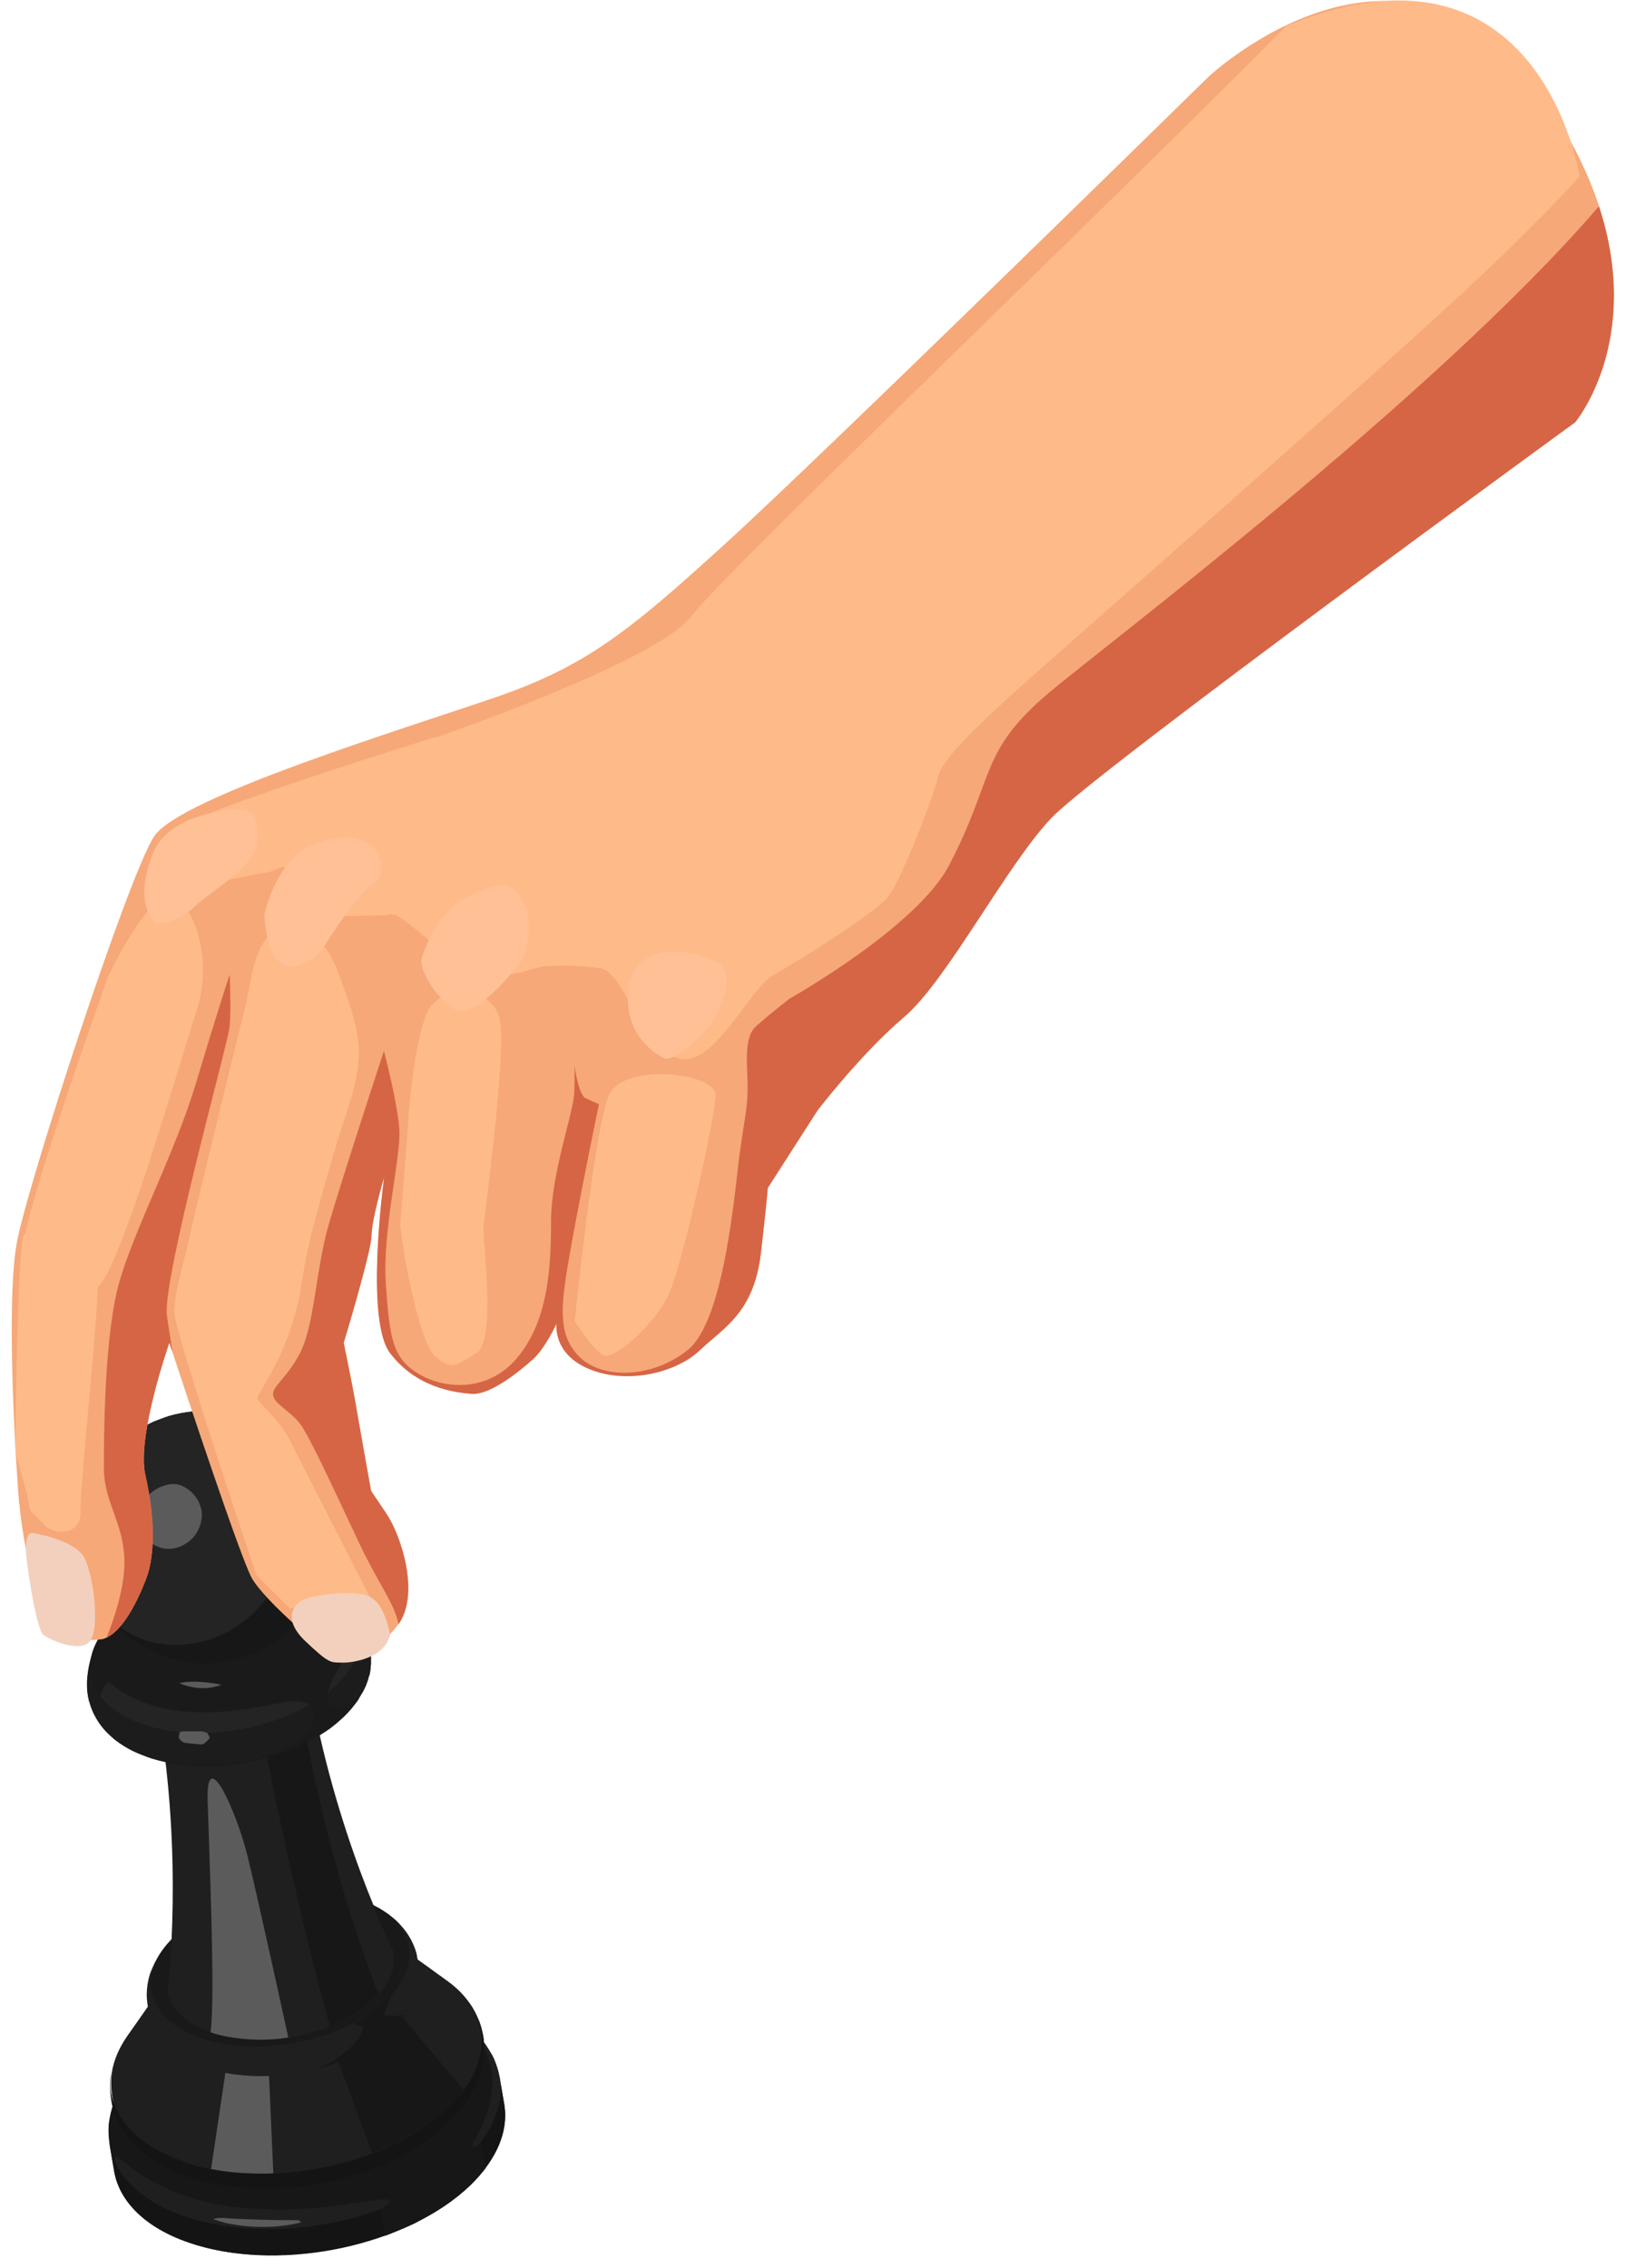 <svg width="76" height="106" viewBox="0 0 76 106" fill="none" xmlns="http://www.w3.org/2000/svg">
<g clip-path="url(#clip0_644_39005)">
<path d="M5.125 100.25L5.335 101.48C5.575 102.87 6.755 104.1 8.805 104.81C11.515 105.75 15.035 105.54 17.995 104.47V104.5C18.185 104.43 18.355 104.35 18.545 104.27C18.725 104.2 18.905 104.13 19.085 104.05C19.165 104.01 19.255 103.98 19.335 103.94C19.575 103.82 19.795 103.68 20.025 103.55C20.175 103.47 20.325 103.39 20.465 103.3C20.895 103.03 21.305 102.74 21.665 102.42C21.785 102.32 21.895 102.21 22.005 102.11C22.025 102.09 22.045 102.06 22.065 102.04C22.285 101.82 22.485 101.59 22.665 101.37C22.665 101.37 22.685 101.35 22.685 101.34C23.445 100.33 23.735 99.29 23.565 98.33L23.355 97.1C23.325 96.98 23.295 96.81 23.255 96.69C23.195 96.5 23.105 96.24 23.005 96.06C22.895 95.87 22.755 95.64 22.615 95.45C22.615 95.43 22.615 95.41 22.615 95.39C22.615 95.3 22.595 95.18 22.575 95.09C22.535 94.9 22.485 94.64 22.345 94.34C22.305 94.25 22.255 94.13 22.205 94.04C22.185 94 22.155 93.96 22.135 93.92C22.135 93.92 22.135 93.91 22.125 93.9C22.065 93.79 21.995 93.69 21.935 93.6C21.975 93.66 22.005 93.73 22.045 93.8C21.775 93.36 21.405 92.95 20.915 92.6C20.835 92.54 20.735 92.47 20.655 92.41C20.615 92.38 20.565 92.34 20.525 92.32C20.445 92.26 20.345 92.19 20.265 92.13C20.185 92.07 20.085 92 20.005 91.94C19.965 91.91 19.915 91.87 19.875 91.85C19.795 91.79 19.695 91.72 19.615 91.66C19.585 91.64 19.545 91.61 19.515 91.59C19.495 91.48 19.485 91.37 19.455 91.26C19.285 90.66 18.945 90.24 18.855 90.13C18.775 90.04 18.595 89.82 18.405 89.67C18.325 89.61 18.225 89.52 18.145 89.46C18.045 89.39 17.925 89.32 17.805 89.24C17.785 89.23 17.765 89.21 17.745 89.2C17.715 89.18 17.675 89.15 17.645 89.14C17.675 89.15 17.685 89.17 17.715 89.19C17.635 89.15 17.545 89.11 17.465 89.07C16.715 87.25 15.695 84.42 14.945 81.11C14.985 81.08 15.025 81.06 15.065 81.03C15.095 81.01 15.125 80.99 15.165 80.97C15.275 80.9 15.365 80.83 15.415 80.8C15.615 80.65 15.755 80.53 15.825 80.47C15.855 80.44 15.895 80.4 15.935 80.37C16.105 80.22 16.215 80.1 16.275 80.04C16.285 80.03 16.305 80.01 16.315 79.99C16.385 79.92 16.455 79.84 16.505 79.77C16.585 79.67 16.695 79.53 16.765 79.42C16.765 79.41 16.785 79.39 16.785 79.38L16.805 79.34C16.855 79.26 16.905 79.17 16.955 79.09L16.975 79.06C17.025 78.96 17.075 78.87 17.125 78.74C17.125 78.72 17.135 78.71 17.145 78.69C17.155 78.66 17.165 78.63 17.175 78.6C17.195 78.55 17.215 78.49 17.225 78.44V78.41C17.225 78.41 17.235 78.38 17.245 78.37C17.245 78.36 17.255 78.33 17.265 78.32C17.265 78.32 17.295 78.22 17.315 78.08C17.315 78.04 17.325 78.01 17.325 78C17.325 77.98 17.325 77.96 17.325 77.94C17.325 77.89 17.335 77.84 17.345 77.78C17.345 77.76 17.345 77.75 17.345 77.73V77.67C17.345 77.67 17.345 77.63 17.345 77.61C17.345 77.58 17.345 77.55 17.345 77.52C17.345 77.5 17.345 77.49 17.345 77.48C17.345 77.45 17.345 77.43 17.345 77.4C17.345 77.34 17.345 77.27 17.335 77.22C17.335 77.22 17.335 77.21 17.335 77.2V77.17C17.325 77.1 17.305 77.02 17.295 76.96V76.9C17.295 76.9 17.275 76.88 17.275 76.86C17.255 76.8 17.245 76.73 17.225 76.65C17.225 76.65 17.215 76.62 17.215 76.61C17.215 76.61 17.215 76.6 17.215 76.59C17.215 76.58 17.215 76.57 17.205 76.56C17.185 76.51 17.175 76.45 17.135 76.36C17.135 76.36 17.135 76.36 17.135 76.35L17.075 76.2C17.075 76.2 17.055 76.16 17.045 76.14L17.025 76.1C16.995 76.04 16.975 76 16.945 75.95C16.945 75.93 16.935 75.92 16.925 75.9C16.925 75.88 16.905 75.87 16.895 75.86C16.895 75.86 16.885 75.84 16.875 75.83C16.855 75.8 16.845 75.77 16.825 75.74C16.785 75.67 16.745 75.6 16.695 75.52C16.685 75.5 16.675 75.48 16.655 75.46C16.635 75.43 16.605 75.38 16.575 75.34C16.535 75.28 16.485 75.21 16.465 75.18C16.355 75.05 16.215 74.87 16.105 74.75L15.835 74.5C15.735 74.42 15.605 74.31 15.495 74.24L15.165 74.03L15.105 74C15.105 74 15.135 73.93 15.145 73.9L15.195 73.78C15.215 73.7 15.245 73.61 15.275 73.52C15.295 73.46 15.315 73.41 15.325 73.35C15.345 73.27 15.365 73.17 15.395 73.07C15.395 73.07 15.395 73.07 15.395 73.06C15.425 72.9 15.455 72.75 15.475 72.61C15.495 72.4 15.515 72.11 15.525 71.9C15.525 71.76 15.525 71.57 15.515 71.43C15.515 71.3 15.485 71.11 15.455 70.91C15.455 70.89 15.455 70.86 15.445 70.83V70.79C15.425 70.71 15.405 70.64 15.385 70.56L15.345 70.38C15.345 70.38 15.345 70.36 15.345 70.35C15.305 70.21 15.265 70.06 15.215 69.93C15.175 69.81 15.085 69.56 14.935 69.26C14.925 69.23 14.915 69.21 14.895 69.18L14.815 69.03C14.785 68.97 14.755 68.92 14.715 68.86L14.675 68.78C14.585 68.64 14.525 68.55 14.475 68.47C14.455 68.45 14.445 68.43 14.435 68.4C14.435 68.39 14.415 68.38 14.415 68.37C14.325 68.24 14.265 68.17 14.135 68.02L14.095 67.97C14.095 67.97 14.015 67.89 13.975 67.84L13.835 67.69C13.835 67.69 13.805 67.66 13.785 67.65C13.545 67.41 13.335 67.24 13.255 67.18C13.185 67.13 13.095 67.06 12.985 66.99L12.915 66.94C12.915 66.94 12.835 66.89 12.805 66.87C12.725 66.82 12.635 66.77 12.535 66.71C12.485 66.68 12.425 66.65 12.375 66.62L12.285 66.58C12.285 66.58 12.195 66.54 12.155 66.52L12.025 66.46C11.955 66.43 11.885 66.4 11.805 66.37C11.755 66.35 11.725 66.33 11.675 66.31C11.665 66.31 11.645 66.31 11.635 66.3C11.605 66.3 11.585 66.28 11.555 66.27L11.215 66.16C11.095 66.13 10.945 66.09 10.825 66.06H10.805C10.805 66.06 10.785 66.06 10.765 66.05L10.505 66C10.405 65.99 10.275 65.97 10.175 65.96L9.885 65.94C9.795 65.94 9.685 65.94 9.595 65.94C9.585 65.94 9.565 65.94 9.555 65.94C9.585 65.94 9.615 65.94 9.655 65.94C8.715 65.94 7.975 66.15 7.765 66.23C7.545 66.31 7.435 66.35 7.235 66.43C7.105 66.49 6.945 66.56 6.675 66.71C6.475 66.83 6.155 67.02 5.745 67.37C5.575 67.53 5.345 67.74 5.185 67.92C5.045 68.09 4.865 68.29 4.635 68.64C4.195 69.33 3.995 69.96 3.935 70.19C3.875 70.41 3.795 70.7 3.775 70.93C3.728 71.35 3.708 71.743 3.715 72.11C3.725 72.5 3.825 73.15 4.025 73.73C4.075 73.87 4.185 74.18 4.385 74.56C4.385 74.55 4.365 74.54 4.365 74.53L4.435 74.65C4.465 74.71 4.495 74.76 4.535 74.82L4.595 74.93C4.625 74.98 4.675 75.04 4.705 75.1C4.745 75.15 4.765 75.21 4.805 75.26C4.855 75.33 4.905 75.38 4.955 75.44C5.005 75.51 5.055 75.58 5.105 75.64C5.125 75.66 5.125 75.67 5.145 75.68C5.185 75.72 5.215 75.76 5.255 75.8C4.795 76.27 4.495 76.77 4.355 77.25C4.335 77.32 4.295 77.48 4.255 77.64C4.255 77.66 4.255 77.67 4.245 77.69C4.225 77.79 4.205 77.88 4.185 77.97C4.185 77.98 4.185 78.01 4.185 78.02C4.185 78.04 4.185 78.06 4.175 78.08C4.155 78.2 4.135 78.38 4.135 78.61C4.135 78.67 4.135 78.72 4.135 78.77V78.79C4.135 78.79 4.135 78.8 4.135 78.81C4.135 78.83 4.135 78.85 4.135 78.87C4.135 78.96 4.155 79.06 4.165 79.17C4.175 79.26 4.195 79.34 4.215 79.41C4.215 79.45 4.215 79.47 4.235 79.51C4.235 79.53 4.245 79.54 4.255 79.56C4.325 79.82 4.415 80.01 4.465 80.11L4.485 80.15L4.505 80.19C4.505 80.2 4.525 80.21 4.525 80.22L4.625 80.39C4.685 80.49 4.765 80.6 4.885 80.74V80.76C4.885 80.76 4.925 80.79 4.935 80.8L5.125 81C5.215 81.09 5.305 81.17 5.395 81.24C5.395 81.24 5.425 81.26 5.425 81.27C5.425 81.27 5.435 81.28 5.445 81.29C5.465 81.31 5.515 81.34 5.555 81.37C5.595 81.4 5.615 81.41 5.665 81.45C5.685 81.46 5.705 81.48 5.725 81.49L5.765 81.52C5.845 81.57 5.935 81.62 6.025 81.67C6.055 81.69 6.075 81.7 6.115 81.72C6.125 81.72 6.135 81.73 6.155 81.74C6.305 81.82 6.385 81.86 6.515 81.91H6.535L6.555 81.93L6.605 81.95C6.605 81.95 6.625 81.95 6.635 81.95C6.725 81.98 6.815 82.02 6.945 82.07C6.945 82.07 6.975 82.08 7.025 82.1C7.055 82.1 7.095 82.12 7.145 82.14C7.165 82.14 7.175 82.14 7.195 82.16C7.255 82.18 7.325 82.2 7.405 82.22C7.435 82.22 7.455 82.23 7.485 82.24C7.555 82.26 7.625 82.28 7.705 82.29C7.735 82.29 7.755 82.3 7.785 82.31C8.185 85.69 8.165 88.69 8.075 90.66C7.995 90.74 7.905 90.83 7.835 90.91C7.875 90.87 7.895 90.82 7.925 90.78C7.875 90.84 7.805 90.92 7.745 91C7.745 91.01 7.725 91.02 7.725 91.03C7.645 91.13 7.565 91.24 7.495 91.34C7.325 91.62 7.255 91.74 7.105 92.11C7.045 92.25 6.875 92.77 6.915 93.39C6.915 93.53 6.945 93.67 6.965 93.79C6.965 93.78 6.965 93.76 6.955 93.75C6.625 94.22 6.305 94.69 5.975 95.15C5.615 95.67 5.405 96.19 5.305 96.7C5.325 96.61 5.325 96.52 5.355 96.44C5.315 96.59 5.275 96.8 5.245 96.95C5.225 97.06 5.215 97.2 5.215 97.3C5.215 97.61 5.215 97.87 5.305 98.32C5.305 98.35 5.325 98.37 5.335 98.4L5.235 98.75C5.215 98.86 5.195 98.99 5.175 99.11C5.175 99.13 5.165 99.16 5.165 99.18C5.165 99.2 5.165 99.22 5.165 99.24C5.165 99.24 5.165 99.26 5.165 99.27V99.3C5.155 99.43 5.145 99.58 5.155 99.7C5.155 99.86 5.185 100.07 5.205 100.23L5.125 100.25Z" fill="#1F1F1F"/>
<path d="M19.655 93.46C18.925 93.22 18.015 92.95 16.455 92.87C15.425 92.82 14.195 92.9 13.075 93.11C11.485 93.41 10.295 93.89 9.865 94.09C9.685 94.17 9.445 94.28 9.265 94.37C9.095 94.46 8.865 94.58 8.695 94.68C8.525 94.77 8.315 94.91 8.155 95.01C8.155 95.01 7.665 95.31 7.125 95.79C7.475 95.48 8.555 95.84 8.625 95.86C10.985 93.81 15.345 93 18.365 94.05C21.385 95.1 21.915 97.62 19.555 99.66C17.195 101.7 12.835 102.52 9.815 101.47C6.795 100.42 6.265 97.9 8.625 95.86C8.555 95.84 7.485 95.49 7.125 95.79C6.995 95.91 6.815 96.06 6.695 96.19C6.495 96.4 6.235 96.7 6.055 96.93C5.915 97.1 5.625 97.56 5.505 97.83C5.435 97.98 5.345 98.18 5.295 98.33C5.215 98.58 5.135 98.93 5.095 99.19C5.075 99.34 5.065 99.55 5.075 99.71C5.075 99.87 5.105 100.08 5.125 100.24C5.365 101.63 6.545 102.86 8.595 103.57C12.585 104.96 18.335 103.89 21.455 101.18C22.965 99.87 23.585 98.41 23.355 97.1C23.325 96.98 23.295 96.81 23.255 96.69C23.195 96.5 23.105 96.24 23.005 96.06C22.875 95.83 22.675 95.53 22.525 95.32C22.425 95.19 22.265 95.03 22.145 94.91C22.025 94.79 21.855 94.64 21.715 94.54C21.455 94.36 21.105 94.13 20.835 93.97C20.835 93.97 20.225 93.64 19.655 93.46Z" fill="#1F1F1F"/>
<path d="M7.125 95.8C6.895 96.01 6.605 96.3 6.395 96.52L6.055 96.94C5.955 97.08 5.825 97.27 5.735 97.42L5.505 97.85C5.445 98 5.355 98.2 5.295 98.35L5.175 98.78C5.145 98.94 5.105 99.14 5.095 99.3V99.73C5.095 99.89 5.105 100.1 5.135 100.26C5.195 100.61 5.315 100.95 5.495 101.27C5.355 100.91 5.365 100.83 5.375 100.81C5.475 100.71 5.685 100.96 5.795 101.05C7.275 102.28 9.155 103 11.405 103.2C13.805 103.41 15.575 103.13 17.625 102.82C17.885 102.78 18.095 102.8 18.095 102.8C18.135 102.8 18.205 102.84 18.215 102.88C18.225 102.95 18.155 103.01 17.805 103.28C19.205 102.78 20.465 102.08 21.465 101.21C21.875 100.86 22.215 100.5 22.485 100.13C22.465 100.15 22.445 100.17 22.425 100.18C22.335 100.24 22.145 100.41 22.095 100.32C22.015 100.2 22.205 100 22.275 99.87C24.425 95.85 21.325 94.12 19.895 93.56C19.655 93.47 19.325 93.37 19.075 93.29C18.885 93.24 18.625 93.17 18.425 93.13L17.795 93.02C17.595 93 17.325 92.96 17.125 92.94L16.465 92.89C16.265 92.89 15.995 92.87 15.785 92.88L15.115 92.9C14.915 92.91 14.635 92.93 14.435 92.95L13.755 93.03C13.555 93.06 13.285 93.1 13.085 93.14L12.415 93.28C12.215 93.33 11.955 93.39 11.755 93.45L11.115 93.65C10.925 93.72 10.665 93.8 10.485 93.88L9.875 94.13C9.695 94.22 9.455 94.32 9.275 94.41L8.705 94.72C8.535 94.82 8.315 94.96 8.145 95.06L7.635 95.42C7.485 95.54 7.275 95.7 7.135 95.83C7.485 95.52 8.565 95.88 8.635 95.9C10.995 93.85 15.355 93.04 18.375 94.09C21.395 95.14 21.925 97.66 19.565 99.7C17.205 101.74 12.845 102.56 9.825 101.51C6.805 100.46 6.275 97.94 8.635 95.9C8.565 95.88 7.495 95.53 7.135 95.83L7.125 95.8Z" fill="#171717"/>
<path d="M4.185 79.53C4.265 79.84 4.405 80.11 4.455 80.21C4.675 80.62 5.005 81 5.405 81.31C5.505 81.39 5.735 81.56 6.105 81.76C6.365 81.9 6.395 81.91 6.925 82.11C6.925 82.11 7.275 82.24 7.815 82.36C8.225 82.45 8.575 82.48 8.735 82.5C9.495 82.58 10.275 82.54 10.625 82.5C11.285 82.43 11.355 82.41 12.035 82.27C12.295 82.22 12.525 82.14 12.945 82.01C13.035 81.98 13.825 81.73 14.665 81.25C15.105 80.99 15.405 80.76 15.435 80.74C15.915 80.37 16.135 80.14 16.225 80.03C16.375 79.85 16.575 79.6 16.715 79.41C16.795 79.3 16.875 79.15 16.935 79.03C17.075 78.79 17.165 78.46 17.215 78.29C17.215 78.29 17.325 77.91 17.315 77.5C17.315 77.11 17.265 76.95 17.185 76.63C17.155 76.52 17.075 76.28 16.875 75.89C16.725 75.61 16.515 75.31 16.415 75.17C16.015 74.61 15.345 74.14 14.425 73.82C11.675 72.86 7.705 73.6 5.555 75.47C4.895 76.04 4.485 76.66 4.305 77.26C4.275 77.38 4.175 77.74 4.135 77.98C4.105 78.17 4.055 78.49 4.065 78.78C4.065 78.97 4.085 79.21 4.165 79.54L4.185 79.53Z" fill="#1A1A1A"/>
<path d="M7.995 95.71C7.995 95.71 8.025 95.73 8.035 95.75C8.025 95.74 8.005 95.73 7.995 95.71ZM7.945 95.65C7.945 95.65 7.965 95.67 7.975 95.68C7.965 95.67 7.955 95.66 7.945 95.65ZM7.885 95.6C7.885 95.6 7.905 95.62 7.915 95.63C7.905 95.62 7.895 95.61 7.885 95.6ZM7.835 95.54C7.835 95.54 7.855 95.56 7.865 95.57C7.855 95.56 7.845 95.55 7.835 95.54ZM7.785 95.48C7.785 95.48 7.805 95.5 7.815 95.51C7.815 95.5 7.795 95.49 7.785 95.48ZM7.735 95.42C7.735 95.42 7.755 95.44 7.765 95.45C7.765 95.44 7.745 95.43 7.735 95.42ZM7.685 95.36C7.685 95.36 7.705 95.38 7.715 95.39C7.715 95.38 7.695 95.37 7.685 95.36ZM7.645 95.3C7.645 95.3 7.665 95.32 7.675 95.34C7.675 95.33 7.655 95.32 7.645 95.3ZM7.595 95.23C7.595 95.23 7.615 95.26 7.615 95.27C7.615 95.26 7.595 95.24 7.595 95.23ZM7.555 95.16C7.555 95.16 7.575 95.19 7.585 95.2C7.585 95.19 7.565 95.17 7.555 95.16ZM7.505 95.08C7.505 95.08 7.525 95.12 7.545 95.14C7.535 95.12 7.525 95.1 7.505 95.08ZM7.475 95.02C7.475 95.02 7.495 95.06 7.505 95.08C7.495 95.06 7.485 95.04 7.475 95.02ZM7.445 94.95C7.445 94.95 7.455 94.98 7.465 94.99C7.465 94.98 7.455 94.96 7.445 94.95ZM7.415 94.89C7.415 94.89 7.425 94.92 7.435 94.93C7.435 94.92 7.425 94.9 7.415 94.89ZM7.385 94.82C7.385 94.82 7.395 94.85 7.405 94.86C7.405 94.85 7.395 94.83 7.385 94.82ZM7.355 94.76C7.355 94.76 7.355 94.78 7.365 94.8C7.365 94.79 7.365 94.78 7.355 94.76ZM7.335 94.69C7.335 94.69 7.335 94.71 7.345 94.73C7.345 94.72 7.345 94.71 7.335 94.69ZM7.315 94.62C7.315 94.62 7.315 94.65 7.325 94.66C7.325 94.65 7.325 94.63 7.315 94.62ZM7.295 94.55C7.295 94.55 7.295 94.58 7.295 94.59C7.295 94.58 7.295 94.56 7.295 94.55ZM7.285 94.48C7.285 94.48 7.285 94.51 7.285 94.52C7.285 94.51 7.285 94.49 7.285 94.48ZM8.495 101.01C12.265 102.32 17.725 101.31 20.675 98.75C23.095 96.65 23.085 94.15 20.905 92.59C20.825 92.53 20.725 92.46 20.645 92.4C20.605 92.37 20.555 92.33 20.515 92.31C20.435 92.25 20.335 92.18 20.255 92.12C20.175 92.06 20.075 91.99 19.995 91.93C19.955 91.9 19.905 91.86 19.865 91.84C19.785 91.78 19.685 91.71 19.605 91.65C19.525 91.59 19.425 91.52 19.345 91.46C19.305 91.43 19.255 91.39 19.215 91.37C19.195 91.36 19.175 91.34 19.165 91.33C19.165 91.43 19.165 91.52 19.145 91.62C19.725 92.64 19.415 93.92 18.135 95.03C16.065 96.83 12.245 97.54 9.595 96.61C9.025 96.41 8.555 96.15 8.185 95.85C8.185 95.85 8.195 95.86 8.205 95.87C8.205 95.87 8.165 95.83 8.145 95.82C8.145 95.82 8.135 95.81 8.125 95.8C7.925 95.62 7.555 95.28 7.265 94.74C7.095 94.42 6.985 94.11 6.925 93.77C6.595 94.24 6.275 94.71 5.945 95.17C4.355 97.45 5.315 99.89 8.525 101L8.495 101.01ZM8.055 95.77C8.055 95.77 8.075 95.79 8.095 95.8C8.095 95.8 8.065 95.78 8.055 95.77ZM7.265 93.72C7.265 93.72 7.265 93.69 7.265 93.68C7.265 93.69 7.265 93.71 7.265 93.72ZM7.255 93.79C7.255 93.79 7.255 93.76 7.255 93.75C7.255 93.76 7.255 93.78 7.255 93.79ZM7.245 93.86C7.245 93.86 7.245 93.83 7.245 93.82C7.245 93.83 7.245 93.85 7.245 93.86ZM7.245 93.93C7.245 93.93 7.245 93.9 7.245 93.89C7.245 93.9 7.245 93.92 7.245 93.93ZM7.235 94.01C7.235 94.01 7.235 93.98 7.235 93.97C7.235 93.98 7.235 94 7.235 94.01ZM7.235 94.08C7.235 94.08 7.235 94.05 7.235 94.04C7.235 94.05 7.235 94.07 7.235 94.08ZM7.245 94.16C7.245 94.16 7.245 94.12 7.245 94.1C7.245 94.12 7.245 94.14 7.245 94.16ZM7.245 94.25C7.245 94.25 7.245 94.2 7.245 94.18C7.245 94.2 7.245 94.23 7.245 94.25ZM7.255 94.32C7.255 94.32 7.255 94.29 7.255 94.27C7.255 94.29 7.255 94.3 7.255 94.32ZM7.265 94.39C7.265 94.39 7.265 94.36 7.265 94.35C7.265 94.36 7.265 94.38 7.265 94.39ZM7.275 94.45C7.275 94.45 7.275 94.42 7.275 94.41C7.275 94.42 7.275 94.44 7.275 94.45Z" fill="#1F1F1F"/>
<path d="M10.535 96.88C10.705 96.91 10.885 96.94 11.065 96.96C11.555 97.02 12.065 97.04 12.575 97.02L12.775 101.58C12.045 101.61 11.315 101.58 10.625 101.5C10.365 101.47 10.115 101.43 9.865 101.38L10.535 96.88Z" fill="#5B5B5B"/>
<path d="M23.565 98.34L23.355 97.11C23.585 98.42 22.965 99.88 21.455 101.19C18.335 103.9 12.585 104.97 8.595 103.58C6.545 102.87 5.365 101.64 5.125 100.25L5.335 101.48C5.575 102.87 6.755 104.1 8.805 104.81C12.795 106.2 18.545 105.13 21.665 102.42C23.175 101.11 23.795 99.65 23.565 98.34Z" fill="#141414"/>
<path d="M20.645 99.5C20.846 99.32 21.105 99.08 21.285 98.88C21.566 98.57 21.765 98.3 21.805 98.22C21.866 98.13 21.945 98.02 21.995 97.93C22.076 97.79 22.175 97.6 22.245 97.46C22.335 97.25 22.456 96.99 22.546 96.54C22.546 96.54 22.616 96.18 22.625 95.88C22.625 95.74 22.625 95.55 22.605 95.41C22.605 95.32 22.585 95.2 22.566 95.11C22.526 94.92 22.476 94.66 22.335 94.36C22.296 94.27 22.245 94.15 22.195 94.06C22.116 93.92 22.006 93.75 21.925 93.62C22.995 95.13 22.625 97.08 20.675 98.77C17.726 101.33 12.275 102.34 8.496 101.03C5.886 100.12 4.766 98.34 5.286 96.49C5.246 96.64 5.206 96.85 5.176 97C5.156 97.11 5.146 97.25 5.146 97.35C5.146 97.66 5.146 97.92 5.236 98.37C5.356 98.93 5.666 99.52 6.066 99.99C6.616 100.63 7.186 101 7.796 101.32C8.216 101.54 8.766 101.73 8.766 101.73C8.916 101.78 9.126 101.85 9.276 101.89C9.506 101.95 9.826 102.03 10.066 102.08C13.046 102.67 16.686 102.03 19.285 100.49C19.555 100.32 19.916 100.08 20.175 99.89C20.326 99.79 20.506 99.63 20.645 99.51V99.5Z" fill="#141414"/>
<path d="M19.005 94.01C19.115 93.82 19.405 93.33 19.515 92.63C19.585 92.16 19.565 91.7 19.435 91.25C19.265 90.65 18.925 90.23 18.835 90.12C18.755 90.03 18.575 89.81 18.385 89.66C18.305 89.6 18.205 89.51 18.125 89.45C17.975 89.35 17.775 89.22 17.615 89.13C19.525 90.18 19.695 92.09 17.865 93.68C15.805 95.47 12.005 96.17 9.375 95.26C6.955 94.42 6.365 92.5 7.875 90.81C7.745 90.97 7.555 91.19 7.445 91.37C7.275 91.65 7.205 91.77 7.055 92.14C6.995 92.28 6.825 92.8 6.865 93.42C6.905 94.04 7.125 94.52 7.225 94.7C7.325 94.89 7.605 95.4 8.195 95.88C8.555 96.18 9.025 96.43 9.585 96.63C12.235 97.55 16.055 96.84 18.125 95.05C18.505 94.72 18.805 94.37 19.015 94.03L19.005 94.01Z" fill="#1F1F1F"/>
<path d="M8.325 90.36L8.935 90.69C7.135 92.26 13.485 88.85 12.005 89.21L11.825 88.67C13.515 88.27 15.345 88.27 16.815 88.78C17.515 89.02 18.055 89.35 18.445 89.74C19.515 90.82 19.375 92.36 17.855 93.67C15.795 95.46 11.995 96.16 9.365 95.25C6.735 94.33 6.265 92.14 8.325 90.35V90.36Z" fill="#191919"/>
<path d="M6.485 73.39C4.925 74.74 5.275 76.4 7.275 77.1C9.275 77.8 12.145 77.26 13.705 75.91C15.265 74.56 14.915 72.9 12.915 72.2C10.925 71.51 8.045 72.04 6.485 73.39Z" fill="#1A1A1A"/>
<path d="M10.495 103.89C10.675 103.93 12.335 104.32 14.085 103.87C14.035 103.84 13.975 103.77 13.915 103.77C13.885 103.77 13.845 103.77 13.815 103.77C13.615 103.77 13.355 103.77 13.155 103.77C13.135 103.77 11.375 103.74 10.665 103.68C10.298 103.646 10.068 103.663 9.975 103.73C10.135 103.78 10.345 103.85 10.505 103.89H10.495Z" fill="#5B5B5B"/>
<path d="M17.795 103.26C18.255 103.09 18.695 102.91 19.125 102.7C19.995 102.28 20.795 101.77 21.465 101.19C21.585 101.09 21.695 100.98 21.805 100.88C22.065 100.63 22.295 100.37 22.485 100.11L22.695 101.34C22.495 101.6 22.275 101.86 22.015 102.11C21.905 102.21 21.795 102.32 21.675 102.42C21.005 103 20.215 103.51 19.335 103.93C18.905 104.14 18.465 104.32 18.005 104.49L17.795 103.26Z" fill="#171717"/>
<path d="M21.675 97.68L18.815 94.29C18.685 94.47 18.535 94.64 18.365 94.81L21.035 98.43C21.285 98.19 21.495 97.94 21.685 97.69L21.675 97.68Z" fill="#171717"/>
<path d="M21.035 98.42L18.366 94.8C18.285 94.88 18.206 94.96 18.116 95.03C17.745 95.35 17.316 95.64 16.855 95.89L18.875 99.97C19.535 99.62 20.145 99.21 20.675 98.75C20.805 98.64 20.925 98.53 21.035 98.42Z" fill="#171717"/>
<path d="M18.875 99.97L16.855 95.89C16.525 96.07 16.175 96.22 15.815 96.36L17.395 100.64C17.915 100.45 18.405 100.22 18.875 99.97Z" fill="#171717"/>
<path d="M18.115 95.04C18.455 94.75 18.725 94.44 18.925 94.13C18.925 94.13 18.925 94.14 18.915 94.15C18.835 94.24 17.985 94.25 17.945 94.16C17.945 94.16 18.062 93.86 18.295 93.26C18.165 93.4 18.015 93.55 17.855 93.69C17.455 94.03 16.995 94.34 16.495 94.6C16.895 94.69 17.045 94.73 16.925 94.97C16.605 95.61 15.995 96.06 15.655 96.27C15.285 96.5 14.935 96.64 14.705 96.71C14.675 96.71 14.645 96.73 14.615 96.74C15.955 96.42 17.205 95.84 18.115 95.05V95.04Z" fill="#171717"/>
<path d="M18.395 91.24C18.255 90.96 15.625 85.6 14.455 78.85C14.545 79.36 14.305 79.92 13.725 80.43C12.515 81.48 10.295 81.89 8.745 81.35C7.955 81.07 7.495 80.6 7.405 80.06C8.565 86.81 7.875 92.74 7.835 93.06C7.975 93.87 8.655 94.58 9.845 94.99C12.155 95.79 15.485 95.18 17.295 93.61C18.175 92.85 18.525 92 18.395 91.25V91.24Z" fill="#1F1F1F"/>
<path d="M13.475 95.23C13.475 95.23 12.105 88.94 11.585 86.81C11.065 84.68 9.625 81.47 9.705 84.15C9.785 86.83 10.065 93.28 9.845 94.98C9.805 95.01 11.555 95.56 13.475 95.23Z" fill="#5B5B5B"/>
<path d="M12.465 82.06C13.995 89.73 15.345 94.43 15.395 94.63C15.395 94.65 15.385 94.7 15.405 94.71C16.115 94.43 16.765 94.05 17.285 93.6C17.435 93.47 17.575 93.33 17.695 93.2C17.695 93.2 15.355 87.51 14.115 80C14.005 80.14 13.875 80.28 13.715 80.42C13.325 80.76 12.835 81.03 12.295 81.22C12.345 81.47 12.415 81.8 12.465 82.06Z" fill="#171717"/>
<path d="M15.785 80.46C15.915 80.35 16.085 80.19 16.195 80.07C16.275 79.98 16.385 79.86 16.465 79.77C16.545 79.67 16.655 79.53 16.725 79.42C16.935 79.07 16.995 78.98 17.095 78.72C17.245 78.33 17.295 78.01 17.295 77.98C17.325 77.73 17.385 77.25 17.175 76.59C16.995 76 16.655 75.51 16.425 75.19C16.855 75.8 16.975 76.5 16.745 77.22C16.565 77.8 16.155 78.4 15.515 78.95C13.365 80.82 9.395 81.55 6.645 80.6C5.745 80.29 5.095 79.83 4.695 79.3C4.245 78.7 4.115 78 4.315 77.28C4.225 77.6 4.175 77.81 4.125 78.1C4.105 78.26 4.065 78.49 4.075 78.84C4.095 79.5 4.315 79.98 4.405 80.15C4.515 80.36 4.605 80.52 4.825 80.79C4.965 80.96 5.175 81.15 5.335 81.29C5.435 81.37 5.665 81.55 6.045 81.76C6.335 81.91 6.455 81.96 6.875 82.12C6.875 82.12 7.235 82.26 7.785 82.37C8.195 82.46 8.545 82.5 8.715 82.51C9.415 82.58 10.175 82.56 10.615 82.51C10.755 82.49 10.945 82.48 11.085 82.45C11.225 82.43 11.415 82.4 11.555 82.37C11.695 82.34 11.885 82.3 12.015 82.27C12.275 82.22 12.475 82.15 12.925 82.02C12.955 82.01 13.785 81.75 14.635 81.27C15.245 80.92 15.625 80.59 15.765 80.47L15.785 80.46Z" fill="#1A1A1A"/>
<path d="M16.745 77.21C16.976 76.49 16.855 75.78 16.425 75.18C15.886 74.42 14.925 75.18 14.435 75.12C14.466 75.17 14.515 75.24 14.546 75.29C14.825 75.8 14.726 76.26 14.636 76.49C15.136 76.73 16.175 76.3 16.745 77.21Z" fill="#1A1A1A"/>
<path d="M16.415 75.18C16.305 75.05 16.165 74.87 16.055 74.75L15.785 74.5C15.685 74.42 15.555 74.31 15.445 74.24L15.115 74.03L14.975 73.95L14.605 73.77C14.485 73.72 14.315 73.65 14.195 73.61L13.785 73.48C13.655 73.45 13.485 73.4 13.355 73.37L12.925 73.29C12.795 73.27 12.615 73.25 12.475 73.23L12.025 73.2C11.885 73.2 11.705 73.19 11.575 73.2H11.125C10.985 73.22 10.805 73.23 10.665 73.24L10.205 73.29C10.065 73.31 9.885 73.34 9.755 73.36L9.305 73.45C9.175 73.48 8.995 73.53 8.865 73.56L8.425 73.69C8.295 73.74 8.125 73.79 7.995 73.84L7.575 74.01C7.455 74.07 7.295 74.14 7.175 74.2L6.785 74.41C6.675 74.48 6.515 74.57 6.405 74.64L6.055 74.89C5.955 74.97 5.815 75.08 5.715 75.17C6.075 74.86 6.865 75.45 7.095 75.26C7.165 75.21 7.245 75.14 7.315 75.08C7.385 75.03 7.475 74.96 7.555 74.91L7.805 74.75C7.885 74.71 7.995 74.65 8.075 74.61L8.355 74.48C8.445 74.44 8.555 74.39 8.645 74.36L8.945 74.25C9.035 74.22 9.165 74.18 9.255 74.15L9.575 74.07C9.675 74.05 9.805 74.02 9.895 74L10.225 73.95C10.325 73.94 10.455 73.92 10.555 73.91L10.885 73.89H11.135H11.185C11.795 73.89 13.635 73.92 14.545 75.1C15.055 75.06 15.915 74.46 16.425 75.16L16.415 75.18Z" fill="#1A1A1A"/>
<path d="M4.695 79.28C5.095 79.81 5.755 80.27 6.645 80.58C9.395 81.54 13.365 80.8 15.515 78.93C16.155 78.38 16.565 77.78 16.745 77.2C16.175 76.3 15.135 76.72 14.635 76.48C14.615 76.52 14.595 76.58 14.575 76.62C14.105 77.41 13.645 77.42 13.645 77.42C13.525 77.35 14.175 75.42 14.175 75.4C14.045 75.57 13.885 75.73 13.705 75.89C13.185 76.34 12.525 76.7 11.805 76.95C11.845 77.03 11.885 77.14 11.925 77.22C12.075 77.52 12.215 77.71 12.545 77.83C12.615 77.86 12.745 77.89 12.775 77.97C13.025 78.68 9.665 79.81 7.465 78.8C6.735 78.47 6.505 78.07 6.415 77.92L6.295 78C5.915 78.2 5.475 78.29 5.135 78.56C4.755 78.86 4.695 79.27 4.695 79.27V79.28Z" fill="#1A1A1A"/>
<path d="M16.745 77.21C16.975 76.49 16.855 75.78 16.425 75.18C16.275 74.98 16.105 74.88 15.915 74.85C15.955 74.92 16.015 75.01 16.065 75.08C16.165 75.27 16.475 75.84 16.275 76.76C16.455 76.85 16.615 76.99 16.755 77.21H16.745Z" fill="#242424"/>
<path d="M15.425 79.62C15.715 79.97 16.415 79.84 16.745 79.36L16.935 79.04C16.985 78.94 17.045 78.8 17.095 78.7L17.205 78.38C17.235 78.26 17.275 78.09 17.295 77.96L17.325 77.64C17.325 77.5 17.325 77.32 17.305 77.18L17.255 76.88C17.215 76.72 17.145 76.5 17.085 76.34L16.975 76.1C16.785 75.74 16.725 75.63 16.415 75.18C16.845 75.79 16.965 76.49 16.735 77.21C16.555 77.79 16.145 78.39 15.505 78.94C15.435 79.01 15.355 79.07 15.275 79.13C15.275 79.2 15.285 79.3 15.295 79.38C15.295 79.49 15.415 79.63 15.415 79.63L15.425 79.62Z" fill="#1C1C1C"/>
<path d="M4.145 78.65C4.075 79.09 4.145 79.37 4.225 79.67L4.335 79.97L4.415 80.13L4.575 80.42C4.655 80.53 4.755 80.67 4.835 80.77L5.075 81.03C5.175 81.12 5.305 81.23 5.405 81.31L5.715 81.53C5.835 81.6 5.985 81.69 6.105 81.76L6.485 81.94H6.505L6.555 81.97C10.445 83.44 15.125 81.59 14.635 79.93C14.615 79.85 14.545 79.75 14.495 79.67C12.265 80.98 9.005 81.41 6.655 80.59C5.755 80.28 5.105 79.82 4.705 79.29C4.455 78.96 4.305 78.6 4.255 78.22C4.245 78.28 4.225 78.35 4.205 78.4C4.185 78.48 4.165 78.57 4.155 78.65H4.145Z" fill="#1C1C1C"/>
<path d="M15.515 78.94C16.155 78.39 16.565 77.79 16.745 77.21C16.605 76.99 16.445 76.85 16.265 76.76C16.245 76.82 16.225 76.91 16.215 76.97C16.148 77.216 16.088 77.403 16.035 77.53C15.995 77.62 15.945 77.75 15.905 77.84C15.795 78.08 15.635 78.3 15.515 78.55C15.435 78.72 15.385 78.97 15.295 79.13C15.375 79.07 15.455 79 15.525 78.94H15.515Z" fill="#242424"/>
<path d="M4.695 79.28C5.095 79.81 5.755 80.27 6.645 80.58C8.995 81.4 12.255 80.98 14.485 79.66C14.395 79.63 14.285 79.59 14.195 79.56C14.195 79.56 13.765 79.45 13.265 79.56C11.415 79.95 7.555 80.75 5.075 78.61C4.895 78.76 4.755 78.97 4.695 79.27V79.28Z" fill="#242424"/>
<path d="M8.585 78.75C9.345 79.01 9.965 78.89 10.345 78.75C10.135 78.69 9.055 78.5 8.385 78.67C8.445 78.7 8.525 78.73 8.585 78.75Z" fill="#5B5B5B"/>
<path d="M13.435 76.28C13.775 75.98 14.805 75.05 15.265 73.35C15.325 73.13 15.385 72.84 15.415 72.61C15.435 72.4 15.455 72.11 15.465 71.9C15.465 71.76 15.465 71.57 15.455 71.43C15.445 71.09 15.335 70.44 15.155 69.92C15.075 69.69 14.865 69.09 14.375 68.4C13.895 67.72 13.355 67.29 13.205 67.18C12.955 66.99 12.435 66.6 11.635 66.31C11.055 66.09 10.465 65.97 9.855 65.95C8.805 65.9 7.955 66.16 7.725 66.24C7.505 66.32 7.395 66.36 7.195 66.44C7.065 66.5 6.905 66.57 6.635 66.72C6.435 66.83 6.115 67.03 5.705 67.38C6.158 66.986 6.158 66.986 5.705 67.38C5.535 67.54 5.305 67.75 5.145 67.93C5.005 68.1 4.825 68.3 4.595 68.65C4.155 69.34 3.955 69.97 3.895 70.2C3.835 70.42 3.755 70.71 3.735 70.94C3.688 71.36 3.668 71.753 3.675 72.12C3.685 72.51 3.785 73.16 3.985 73.74C4.065 73.97 4.275 74.57 4.765 75.26C5.245 75.94 5.785 76.37 5.935 76.48C6.185 76.67 6.705 77.06 7.505 77.35C8.085 77.57 8.675 77.69 9.285 77.71C10.335 77.76 11.185 77.5 11.415 77.42C11.635 77.34 11.745 77.3 11.945 77.22C12.075 77.16 12.235 77.09 12.505 76.94C13.005 76.66 13.365 76.34 13.435 76.28Z" fill="#242424"/>
<path d="M5.075 75.65C5.425 76.03 5.505 76.12 5.955 76.49L6.285 76.73C6.445 76.83 6.655 76.96 6.825 77.05L7.175 77.22C7.315 77.28 7.505 77.35 7.645 77.41L7.985 77.52C8.105 77.55 8.255 77.59 8.375 77.62L8.685 77.68C8.785 77.69 8.915 77.71 9.015 77.72L9.305 77.74C9.395 77.74 9.505 77.74 9.595 77.74H9.865C9.945 77.73 10.055 77.72 10.135 77.71L10.395 77.68C10.475 77.67 10.575 77.65 10.655 77.64L10.915 77.59C10.995 77.57 11.095 77.55 11.175 77.52L11.435 77.44C11.515 77.41 11.625 77.38 11.695 77.35L11.965 77.24C12.045 77.2 12.165 77.15 12.245 77.11L12.525 76.96C12.615 76.9 12.745 76.83 12.835 76.77L13.125 76.57C13.225 76.49 13.365 76.38 13.465 76.29L13.745 76.03C14.075 75.68 14.135 75.62 14.395 75.27L14.625 74.92C14.745 74.71 14.895 74.42 15.005 74.2L15.165 73.79C15.235 73.58 15.315 73.29 15.365 73.08L15.445 72.63C15.465 72.42 15.485 72.13 15.495 71.92V71.45C15.465 71.27 15.435 71.03 15.405 70.85L15.305 70.39C15.145 69.86 15.105 69.73 14.855 69.19L14.635 68.79C14.305 68.29 14.305 68.28 14.085 68.03L13.795 67.71C13.625 67.55 13.395 67.34 13.215 67.19L12.885 66.95C12.725 66.85 12.515 66.72 12.345 66.63L11.995 66.46C11.855 66.4 11.665 66.33 11.525 66.27L11.185 66.16C11.065 66.13 10.915 66.09 10.795 66.06L10.485 66C10.385 65.99 10.255 65.97 10.155 65.96L9.865 65.94C9.775 65.94 9.665 65.94 9.575 65.94C9.515 65.94 9.435 65.94 9.375 65.94C9.425 65.94 9.485 65.94 9.535 65.94C14.175 66.04 15.555 71.91 11.775 75.45C9.625 77.47 5.915 77.51 4.345 74.55L4.565 74.94C4.715 75.16 4.915 75.45 5.085 75.65H5.075Z" fill="#171717"/>
<path d="M6.485 70.98C6.525 72.14 7.825 72.89 8.885 72C9.325 71.64 9.505 70.98 9.415 70.58C9.255 69.81 8.645 69.47 8.345 69.39C7.615 69.22 6.445 69.91 6.485 70.97V70.98Z" fill="#5B5B5B"/>
<path d="M8.355 81.17C8.365 81.11 8.385 81.02 8.405 80.96C8.455 80.95 8.525 80.92 8.585 80.92C8.835 80.92 9.165 80.92 9.405 80.92C9.495 80.92 9.605 80.97 9.695 81C9.725 81.08 9.815 81.17 9.795 81.25C9.795 81.25 9.575 81.51 9.455 81.53C9.375 81.54 8.655 81.47 8.605 81.45C8.515 81.41 8.385 81.31 8.355 81.21C8.355 81.2 8.355 81.18 8.355 81.17Z" fill="#5B5B5B"/>
<path d="M0.905 70.29C1.105 72.59 1.965 75.72 2.165 76.08C2.365 76.44 3.825 76.75 4.715 76.62C4.805 76.62 4.895 76.58 4.985 76.54C5.755 76.18 6.435 74.84 6.835 73.78C7.285 72.6 7.205 70.76 6.795 68.95C6.375 67.15 7.915 62.76 7.915 62.76C7.915 62.76 7.965 62.92 8.065 63.21C8.705 65.16 11.245 72.81 11.765 73.75C12.365 74.83 15.225 77.27 15.715 77.43C16.205 77.59 17.675 77.27 18.625 75.9C18.635 75.88 18.655 75.86 18.665 75.84C19.615 74.41 18.745 71.74 18.045 70.71L17.345 69.67C17.345 69.67 16.765 66.44 16.605 65.49C16.435 64.54 16.065 62.75 16.065 62.75C16.065 62.75 17.365 58.45 17.365 57.74C17.365 57.07 17.875 55.25 17.955 55.01C17.895 55.48 17.075 61.71 18.235 63.23C19.445 64.81 21.155 65.06 22.045 65.13C22.945 65.19 24.315 64.04 24.905 63.52C25.495 62.99 26.015 61.84 26.015 61.84C26.015 61.84 25.805 63.27 27.565 63.98C29.335 64.7 31.625 64.14 32.725 63.08C33.835 62.03 35.235 61.34 35.565 58.55C35.885 55.75 35.885 55.51 35.885 55.51L38.215 51.88C38.215 51.88 40.235 49.24 42.245 47.53C44.265 45.82 47.055 40.39 49.165 38.19C51.275 35.99 73.625 19.72 73.625 19.72C73.625 19.72 76.805 15.94 74.735 9.62C74.215 8.05 73.375 6.32 72.075 4.45C65.555 -4.92 56.495 3.58 56.495 3.58C56.495 3.58 38.265 21.46 33.815 25.49C29.375 29.53 27.375 31.14 23.165 32.59C18.955 34.04 8.405 37.26 7.205 39.09C6.005 40.91 1.285 55.35 0.785 58.09C0.285 60.82 0.705 67.99 0.895 70.29H0.905Z" fill="#F6A878"/>
<path d="M14.065 63.16C13.445 64.4 12.695 64.8 12.765 65.21C12.825 65.62 13.535 65.93 14.005 66.52C14.475 67.11 15.835 70.12 16.825 72.2C17.715 74.07 18.465 74.99 18.625 75.92C18.635 75.9 18.655 75.88 18.665 75.86C19.615 74.43 18.745 71.76 18.045 70.73L17.345 69.69C17.345 69.69 16.765 66.46 16.605 65.51C16.435 64.56 16.065 62.77 16.065 62.77C16.065 62.77 17.365 58.47 17.365 57.76C17.365 57.09 17.875 55.27 17.955 55.03C17.895 55.5 17.075 61.73 18.235 63.25C19.445 64.83 21.155 65.08 22.045 65.15C22.945 65.21 24.315 64.06 24.905 63.54C25.495 63.01 26.015 61.86 26.015 61.86C26.015 61.86 25.805 63.29 27.565 64C29.335 64.72 31.625 64.16 32.725 63.1C33.835 62.05 35.235 61.36 35.565 58.57C35.885 55.77 35.885 55.53 35.885 55.53L38.215 51.9C38.215 51.9 40.235 49.26 42.245 47.55C44.265 45.84 47.055 40.41 49.165 38.21C51.275 36.01 73.625 19.74 73.625 19.74C73.625 19.74 76.805 15.96 74.735 9.64C67.075 18.56 51.485 30.29 49.005 32.4C45.735 35.17 46.525 36.32 44.345 40.47C42.835 43.34 36.915 46.67 36.915 46.67C36.915 46.67 35.915 47.44 35.325 47.98C34.735 48.51 34.945 49.87 34.945 50.83C34.945 51.79 34.795 52.29 34.575 53.9C34.355 55.51 33.885 61.69 32.155 63.09C30.415 64.49 28.025 64.46 27.005 63.34C25.985 62.22 26.235 60.8 26.755 57.91C27.285 55.02 27.995 51.61 27.995 51.61C27.995 51.61 27.715 51.49 27.375 51.33C27.035 51.18 26.845 49.78 26.845 49.78C26.845 49.78 26.875 50 26.845 51.02C26.815 52.04 25.755 54.8 25.755 57.12C25.755 59.44 25.575 61.7 24.245 63.38C22.915 65.05 20.875 64.97 19.615 64.24C18.355 63.52 18.215 62.57 18.035 60.05C17.855 57.53 18.755 54.06 18.665 52.78C18.575 51.51 17.945 49.12 17.945 49.12C17.945 49.12 15.895 55.36 15.335 57.34C14.775 59.33 14.685 61.9 14.065 63.15V63.16Z" fill="#D66545"/>
<path d="M5.815 73.12C5.795 74.28 5.335 75.65 4.985 76.54C5.755 76.18 6.435 74.84 6.835 73.78C7.285 72.6 7.205 70.76 6.795 68.95C6.375 67.15 7.915 62.76 7.915 62.76C7.915 62.76 7.965 62.92 8.065 63.21C7.945 62.46 7.855 61.86 7.805 61.51C7.555 59.87 10.665 48.75 10.736 47.97C10.806 47.19 10.736 45.55 10.736 45.55C10.736 45.55 10.136 47.35 9.175 50.58C8.215 53.81 6.255 57.5 5.575 59.93C4.885 62.35 4.855 66.97 4.855 68.62C4.855 70.27 5.845 71.23 5.815 73.12Z" fill="#D66545"/>
<path d="M20.355 34.45C20.355 34.45 9.005 37.95 8.265 38.78C7.525 39.61 6.475 39.85 7.805 40.79C9.135 41.72 12.055 40.79 12.425 40.79C12.795 40.79 13.305 40.17 13.765 40.79C14.225 41.41 14.415 42.73 15.345 42.79C16.275 42.84 17.085 42.79 17.765 42.79C18.445 42.79 18.195 42.41 19.625 43.59C21.055 44.77 21.595 45.45 22.845 45.58C24.095 45.7 25.025 45.15 25.645 45.15C26.265 45.15 27.135 45.09 28.125 45.27C29.115 45.46 29.925 48.75 31.605 49.43C33.285 50.11 35.015 46.2 36.135 45.58C37.255 44.96 40.855 42.7 41.475 41.96C42.095 41.22 43.655 37.2 43.835 36.33C44.025 35.46 45.785 33.85 47.205 32.54C48.615 31.24 66.305 15.79 70.225 11.93C74.145 8.07 73.825 8.21 73.825 8.21C73.825 8.21 71.985 -3.72 60.115 1.22C50.415 11 33.905 26.71 32.295 28.82C30.685 30.93 20.365 34.47 20.365 34.47L20.355 34.45Z" fill="#FFBA89"/>
<path d="M12.555 43.74C11.825 44.5 11.685 46.13 11.475 47.01C11.015 48.85 10.565 50.7 10.115 52.55C9.665 54.38 9.225 56.21 8.805 58.04C8.565 59.07 8.255 60.12 8.135 61.18C8.135 61.22 8.135 61.25 8.135 61.29C8.135 62.2 11.985 73.62 11.985 73.62L13.555 75.19L17.265 74.61C17.265 74.61 14.095 68.4 13.555 67.33C13.015 66.26 12.025 65.55 12.025 65.34C12.025 65.13 13.635 63.11 14.095 60C14.405 57.88 15.065 55.78 15.655 53.72C15.995 52.52 16.515 51.3 16.705 50.04C16.915 48.67 16.585 47.66 16.145 46.39C16.115 46.29 16.075 46.2 16.045 46.1C15.835 45.5 15.625 44.89 15.255 44.37C14.885 43.85 14.345 43.42 13.715 43.35C13.225 43.29 12.865 43.45 12.585 43.74H12.555Z" fill="#FFBA89"/>
<path d="M5.095 45.56C5.095 45.56 6.505 42.54 7.615 42C8.735 41.46 10.095 44.44 9.185 47.26C8.275 50.08 5.545 59.55 4.545 60.17C3.555 60.79 0.935 60.25 1.085 58.27C1.225 56.29 5.085 45.56 5.085 45.56H5.095Z" fill="#FFBA89"/>
<path d="M3.355 58.51C3.355 58.51 4.515 58.84 4.555 60.17C4.595 61.49 3.725 69.52 3.765 70.64C3.805 71.76 2.565 71.8 2.065 71.26C1.565 70.72 1.365 70.68 1.365 70.35C1.365 70.02 0.745 68.12 0.725 67.79C0.705 67.46 0.815 58.67 1.085 57.81C1.355 56.95 3.355 58.51 3.355 58.51Z" fill="#FFBA89"/>
<path d="M19.095 52.14C19.095 52.14 19.365 48.54 19.995 47.26C20.615 45.98 23.145 46.02 23.385 47.8C23.635 49.58 22.645 56.78 22.595 57.36C22.555 57.94 23.215 62.66 22.265 63.24C21.315 63.82 21.165 64.07 20.355 63.41C19.535 62.75 18.665 57.65 18.715 57.14C18.755 56.63 19.105 52.16 19.105 52.16L19.095 52.14Z" fill="#FFBA89"/>
<path d="M26.865 61.74C26.865 61.74 27.735 63.15 28.235 63.35C28.735 63.56 30.675 61.85 31.295 60.41C31.915 58.97 33.445 52.19 33.445 51.17C33.445 50.15 29.185 49.64 28.475 51.17C27.775 52.7 26.865 61.74 26.865 61.74Z" fill="#FFBA89"/>
<path d="M1.575 71.66C1.575 71.66 3.545 71.97 3.965 72.85C4.385 73.73 4.645 75.99 4.245 76.65C3.845 77.31 2.365 76.67 2.025 76.41C1.685 76.15 1.175 72.74 1.205 72.35C1.235 71.96 1.245 71.59 1.575 71.66Z" fill="#F2D0BD"/>
<path d="M18.225 76.4C18.225 76.4 18.015 74.95 17.245 74.61C16.465 74.27 14.455 74.59 14.095 74.81C13.735 75.03 13.195 75.69 14.285 76.72C15.375 77.75 15.435 77.7 15.965 77.71C16.495 77.73 18.005 77.49 18.235 76.4H18.225Z" fill="#F2D0BD"/>
<path d="M31.105 49.49C31.105 49.49 29.025 48.63 29.395 46.15C29.765 43.67 32.905 44.54 33.645 45.06C34.385 45.59 33.585 47.48 33.055 48.07C32.525 48.66 31.655 49.5 31.095 49.48L31.105 49.49Z" fill="#FFC096"/>
<path d="M19.715 44.78C19.715 44.78 20.275 42.72 21.825 41.93C23.375 41.15 23.965 41.18 24.465 42.17C24.965 43.16 24.615 44.66 24.255 45.09C23.895 45.51 22.165 47.66 21.305 47.2C20.435 46.74 19.535 45.3 19.725 44.78H19.715Z" fill="#FFC096"/>
<path d="M12.355 42.77C12.355 42.77 12.825 40.37 14.435 39.59C16.046 38.81 16.985 39.19 17.416 39.59C17.846 39.99 18.096 40.9 17.355 41.38C16.616 41.86 14.995 44.47 14.995 44.47C14.995 44.47 12.636 46.88 12.355 42.77Z" fill="#FFC096"/>
<path d="M7.165 39.85C7.165 39.85 7.555 38.54 9.785 38.02C12.015 37.5 12.045 38.08 12.015 39.3C11.985 40.51 9.815 41.66 9.065 42.4C8.315 43.14 7.325 43.18 7.325 43.18C7.325 43.18 6.155 42.44 7.155 39.86L7.165 39.85Z" fill="#FFC096"/>
</g>
<defs>
<clipPath id="clip0_644_39005">
<rect width="74.89" height="105.42" fill="white" transform="translate(0.555)"/>
</clipPath>
</defs>
</svg>
